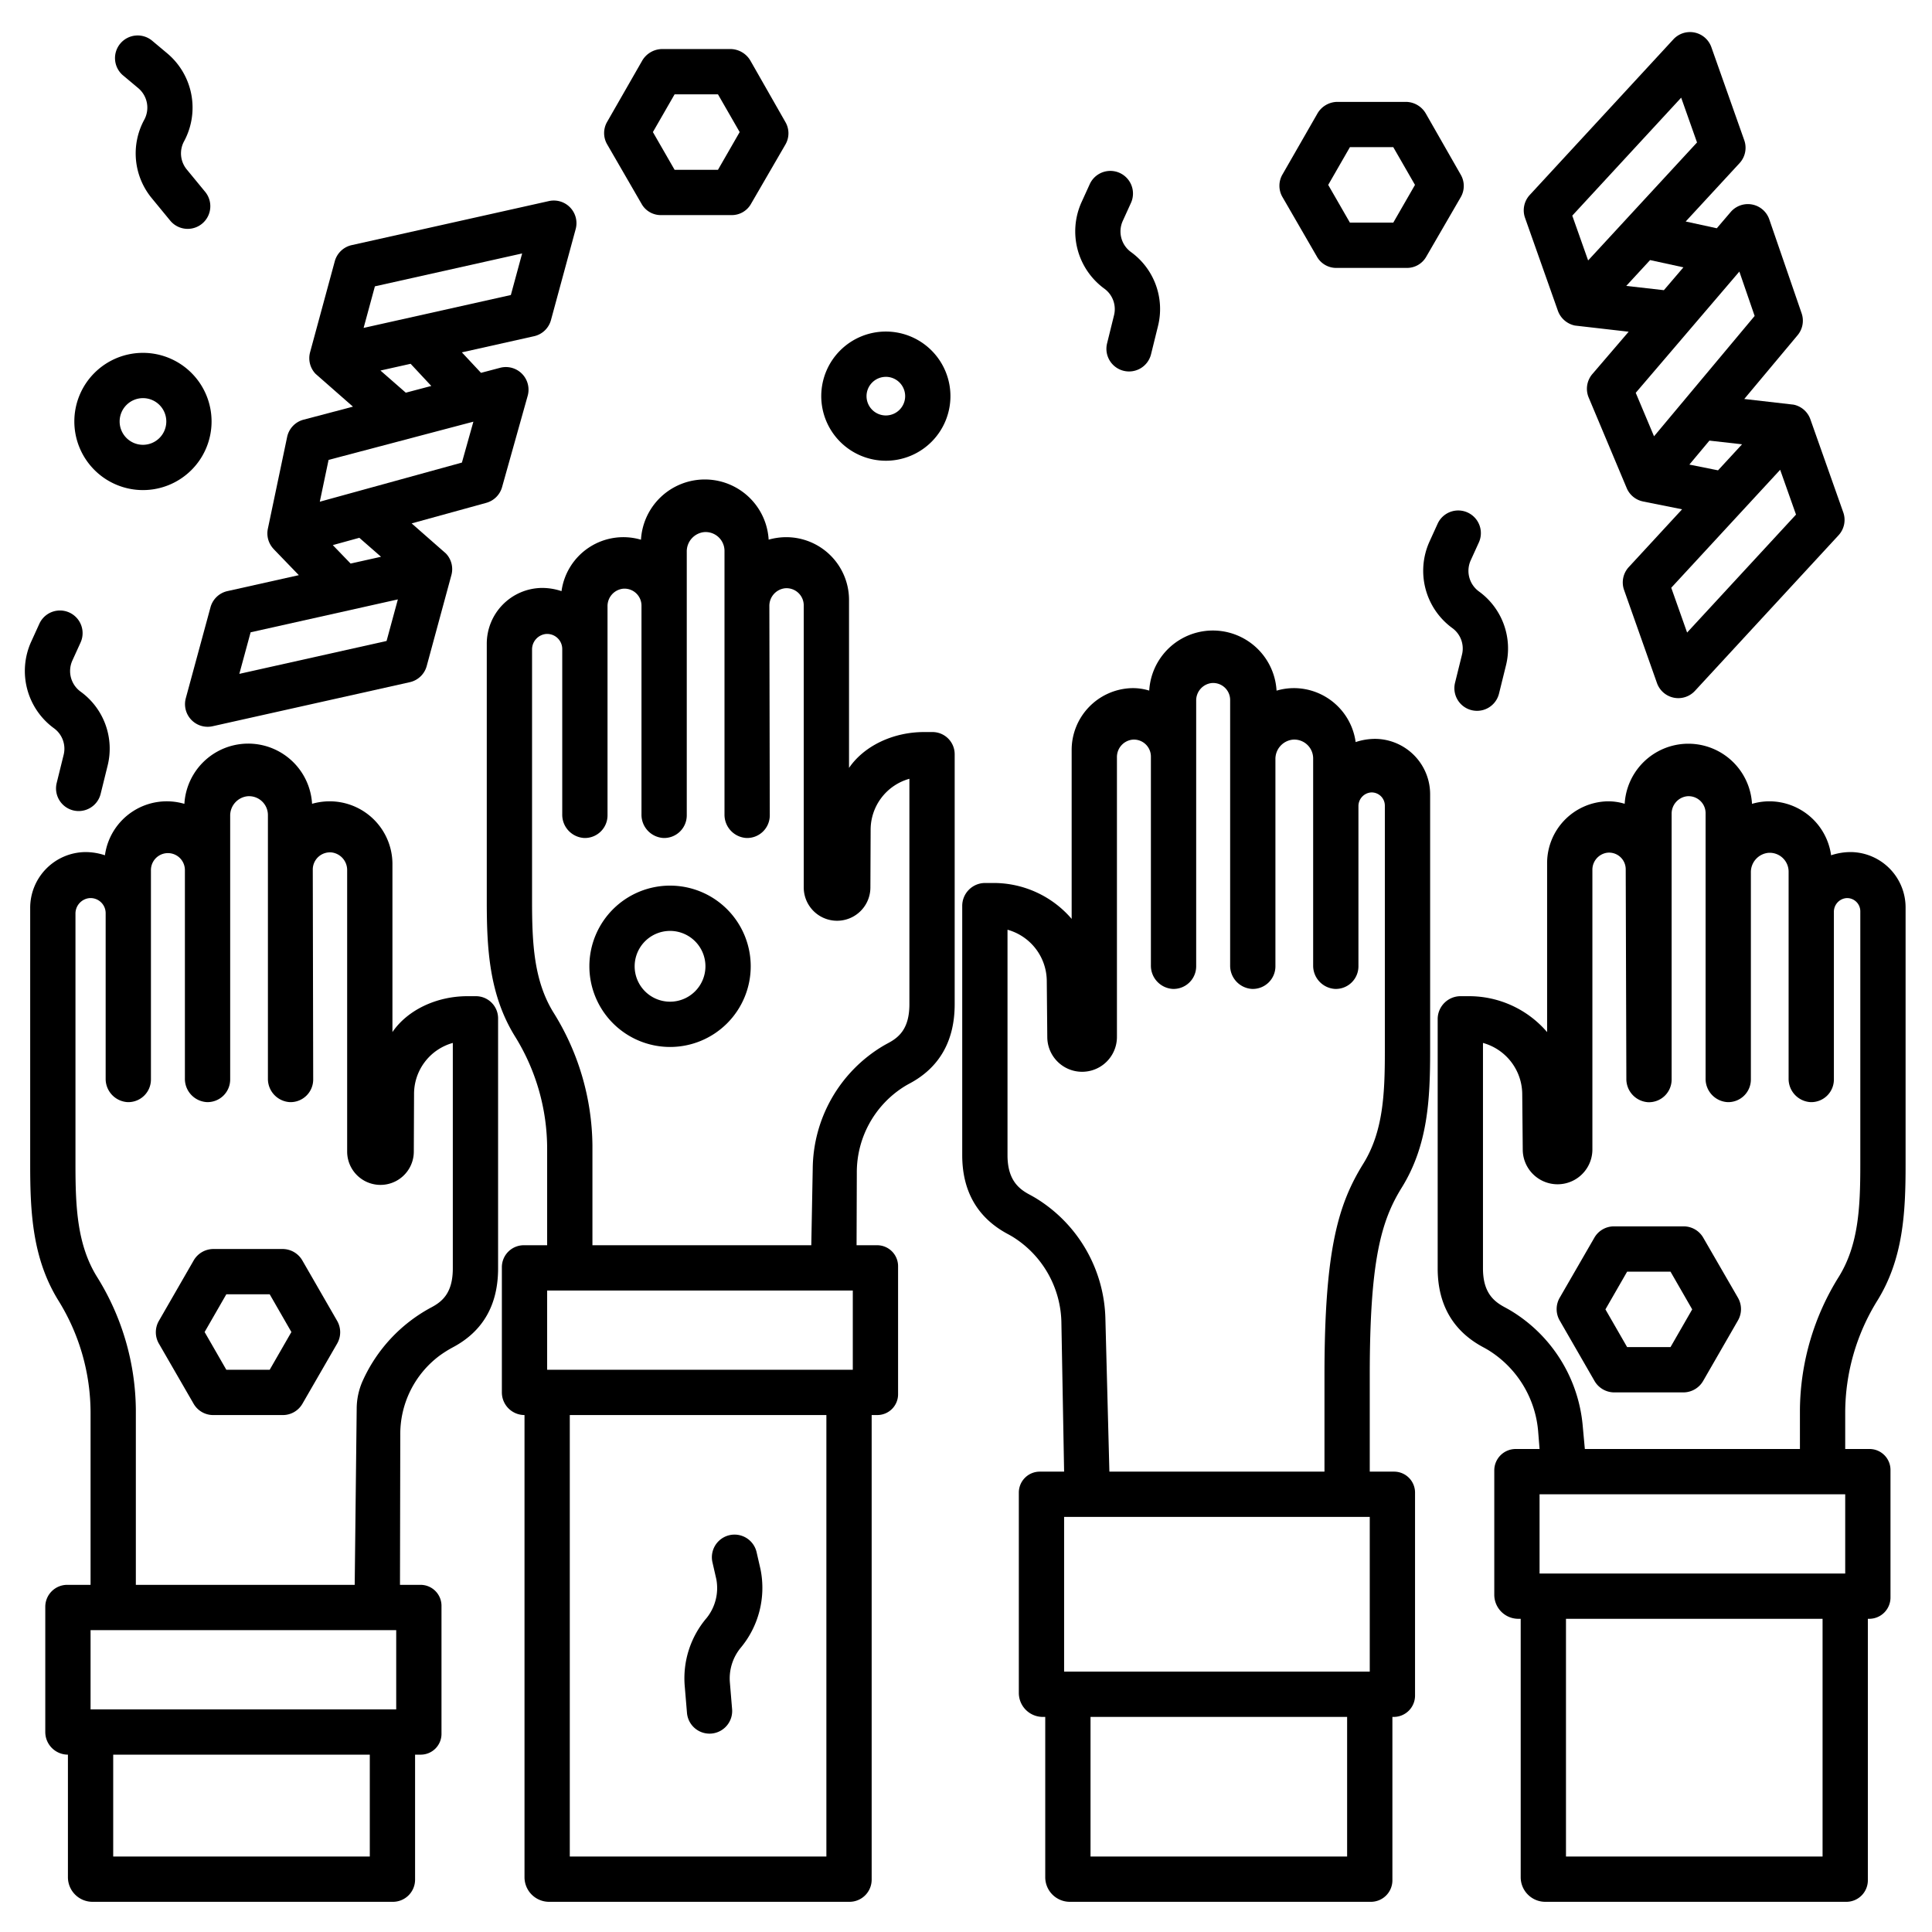 <svg id="Layer_1" height="512" viewBox="0 0 512 512" width="512" xmlns="http://www.w3.org/2000/svg" data-name="Layer 1"><path d="m143.565 155.808a14.783 14.783 0 0 0 -14.565 14.867v68.034c0 12.607.6 24.843 7.49 35.966a56.451 56.451 0 0 1 8.51 29.707v25.618h-6.184a5.816 5.816 0 0 0 -5.816 5.816v33.184a6 6 0 0 0 6 6v122.5a6.519 6.519 0 0 0 6.5 6.5h79.625a5.875 5.875 0 0 0 5.875-5.875v-123.125h1.5a5.5 5.5 0 0 0 5.5-5.5v-33.947a5.553 5.553 0 0 0 -5.553-5.553h-5.447l.066-19.147a26.814 26.814 0 0 1 12.755-23.017q.615-.368 1.254-.709c7.982-4.265 11.925-11.4 11.925-20.993v-66.253a5.881 5.881 0 0 0 -5.881-5.881h-2.244c-8.16 0-15.875 3.64-19.875 9.508v-44.694a16.639 16.639 0 0 0 -16.646-16.456 17.052 17.052 0 0 0 -4.652.656 16.947 16.947 0 0 0 -33.836.016 16.543 16.543 0 0 0 -21.058 13.629 16.241 16.241 0 0 0 -5.243-.851zm75.435 336.192h-68v-117h68zm7-129h-81v-21h81zm-71.185-140.925a6 6 0 0 0 6.185-6v-55.382a4.63 4.63 0 0 1 4.058-4.672 4.5 4.5 0 0 1 4.942 4.479v55.326a6.166 6.166 0 0 0 5.815 6.249 6 6 0 0 0 6.185-6v-69.86a5.145 5.145 0 0 1 4.509-5.192 5 5 0 0 1 5.491 4.977v69.826a6.166 6.166 0 0 0 5.815 6.249 6 6 0 0 0 6.185-6l-.111-55.44a4.679 4.679 0 0 1 4.123-4.733 4.558 4.558 0 0 1 4.988 4.54v74.717a8.832 8.832 0 0 0 17.664.037l.063-15.188a14.033 14.033 0 0 1 10.273-13.622v59.748c0 6.384-2.673 8.724-5.626 10.3q-.7.372-1.379.77a38.238 38.238 0 0 0 -18.611 32.406l-.384 20.39h-58v-26.5a67.544 67.544 0 0 0 -10.375-35.255c-5.17-8.431-5.625-18.369-5.625-29.54v-66.533a4.116 4.116 0 0 1 3.608-4.153 4 4 0 0 1 4.392 3.981v43.826a6.166 6.166 0 0 0 5.815 6.249z"/><path d="m468.907 212.358a16.3 16.3 0 0 0 -4.606.672 16.9 16.9 0 0 0 -33.744-.016 14.726 14.726 0 0 0 -4.649-.652 16.391 16.391 0 0 0 -15.908 16.473v44.682a27.234 27.234 0 0 0 -20.7-9.517h-2.243a6.069 6.069 0 0 0 -6.057 6.052v66.082c0 9.593 4.073 16.62 12.055 20.886q.639.341 1.255.707a28.036 28.036 0 0 1 13.345 21.965l.345 4.308h-6.33a5.669 5.669 0 0 0 -5.67 5.67v32.974a6.374 6.374 0 0 0 6.356 6.356h.644v68.5a6.519 6.519 0 0 0 6.5 6.5h79.8a5.7 5.7 0 0 0 5.7-5.7v-69.3h.354a5.646 5.646 0 0 0 5.646-5.646v-33.8a5.553 5.553 0 0 0 -5.553-5.554h-6.447v-9.618a56.439 56.439 0 0 1 8.51-29.706c6.887-11.123 7.49-23.36 7.49-35.967v-68.138a14.681 14.681 0 0 0 -14.391-14.763 16.331 16.331 0 0 0 -5.348.851 16.541 16.541 0 0 0 -16.354-14.301zm14.093 279.642h-68v-63h68zm6-75h-81v-21h81zm-3-175.3a3.633 3.633 0 0 1 3.312-3.693 3.5 3.5 0 0 1 3.688 3.493v67.209c0 11.171-.455 21.108-5.625 29.539a67.546 67.546 0 0 0 -10.375 35.252v10.5h-57l-.543-5.922a39.747 39.747 0 0 0 -19.082-30.741q-.79-.465-1.6-.9c-2.954-1.579-5.771-3.919-5.771-10.3v-59.75a14.183 14.183 0 0 1 10.406 13.681l.136 14.779a9.229 9.229 0 0 0 18.454-.085v-74.2a4.545 4.545 0 0 1 3.968-4.586 4.417 4.417 0 0 1 4.864 4.38l.168 55.517a6.147 6.147 0 0 0 5.815 6.226 6.02 6.02 0 0 0 6.185-6.021v-70.385a4.63 4.63 0 0 1 4.058-4.672 4.5 4.5 0 0 1 4.942 4.479v70.326a6.166 6.166 0 0 0 5.815 6.249 6 6 0 0 0 6.185-6v-54.86a5.145 5.145 0 0 1 4.509-5.192 5 5 0 0 1 5.491 4.977v54.826a6.166 6.166 0 0 0 5.815 6.249 6 6 0 0 0 6.185-6z"/><path d="m182.057 453.933a6 6 0 0 0 5.973 5.5c.166 0 .334-.007.5-.021a6 6 0 0 0 5.483-6.476l-.594-7.151a12.8 12.8 0 0 1 2.768-8.977 24.822 24.822 0 0 0 5.353-20.952l-1.033-4.507a6 6 0 1 0 -11.7 2.679l1.032 4.507a12.677 12.677 0 0 1 -2.575 10.247 24.617 24.617 0 0 0 -5.807 18z"/><path d="m451.364 327.977a5.979 5.979 0 0 0 -5.2-2.977h-18.422a5.971 5.971 0 0 0 -5.2 2.969l-9.212 15.952a6.041 6.041 0 0 0 0 6.02l9.212 15.993a6.06 6.06 0 0 0 5.2 3.066h18.425a6.06 6.06 0 0 0 5.2-3.066l9.212-16a6.026 6.026 0 0 0 0-6.012zm-8.664 29.023h-11.492l-5.751-10 5.751-10h11.492l5.751 10z"/><path d="m177.568 277.457a21.379 21.379 0 1 0 -21.378-21.379 21.4 21.4 0 0 0 21.378 21.379zm0-30.757a9.379 9.379 0 1 1 -9.378 9.378 9.389 9.389 0 0 1 9.378-9.378z"/><path d="m267.055 327.02q.639.341 1.255.709a27.3 27.3 0 0 1 12.975 23.029l.715 39.242h-6.447a5.553 5.553 0 0 0 -5.553 5.553v53.091a6.356 6.356 0 0 0 6.356 6.356h.644v42.5a6.519 6.519 0 0 0 6.5 6.5h79.8a5.7 5.7 0 0 0 5.7-5.7v-43.3h.354a5.646 5.646 0 0 0 5.646-5.646v-53.8a5.553 5.553 0 0 0 -5.553-5.554h-6.447v-25.618c0-30.3 3-40.833 8.49-49.674 6.906-11.132 7.51-23.38 7.51-36v-68.137a14.681 14.681 0 0 0 -14.391-14.763 16.331 16.331 0 0 0 -5.348.851 16.542 16.542 0 0 0 -16.354-14.3 16.3 16.3 0 0 0 -4.606.672 16.9 16.9 0 0 0 -33.744-.016 14.728 14.728 0 0 0 -4.65-.652 16.392 16.392 0 0 0 -15.907 16.471v44.683a27.234 27.234 0 0 0 -20.7-9.517h-2.243a6.069 6.069 0 0 0 -6.057 6.052v66.082c0 9.593 4.073 16.62 12.055 20.886zm89.945 164.98h-68v-37h68zm6-49h-81v-41h81zm-96-196.613a14.184 14.184 0 0 1 10.406 13.681l.136 14.779a9.229 9.229 0 0 0 18.458-.085v-74.069a4.63 4.63 0 0 1 4.058-4.672 4.5 4.5 0 0 1 4.942 4.479v55.326a6.167 6.167 0 0 0 5.815 6.249 6 6 0 0 0 6.185-6v-70.382a4.63 4.63 0 0 1 4.058-4.672 4.5 4.5 0 0 1 4.942 4.479v70.326a6.167 6.167 0 0 0 5.815 6.249 6 6 0 0 0 6.185-6v-54.86a5.145 5.145 0 0 1 4.509-5.192 5 5 0 0 1 5.491 4.977v54.826a6.167 6.167 0 0 0 5.815 6.249 6 6 0 0 0 6.185-6v-42.375a3.633 3.633 0 0 1 3.312-3.693 3.5 3.5 0 0 1 3.688 3.493v65.209c0 11.23-.459 21.214-5.708 29.673-6.654 10.726-10.292 22.827-10.292 56v25.618h-57l-1.053-40.283a38.514 38.514 0 0 0 -18.587-32.28q-.783-.462-1.589-.893c-2.954-1.578-5.771-4.026-5.771-10.41z"/><path d="m116.452 359.291a30.579 30.579 0 0 1 3.623-2.271c7.982-4.266 11.925-11.293 11.925-20.886v-66.254a5.881 5.881 0 0 0 -5.88-5.88h-2.245c-8.16 0-15.875 3.64-19.875 9.508v-44.694a16.639 16.639 0 0 0 -16.646-16.456 17.052 17.052 0 0 0 -4.652.656 16.947 16.947 0 0 0 -33.836.016 16.543 16.543 0 0 0 -21.058 13.629 16.241 16.241 0 0 0 -5.243-.851 14.783 14.783 0 0 0 -14.565 14.867v68.034c0 12.607.6 24.843 7.49 35.966a56.451 56.451 0 0 1 8.51 29.707v45.618h-6.184a5.816 5.816 0 0 0 -5.816 5.816v33.184a6 6 0 0 0 6 6v32.5a6.519 6.519 0 0 0 6.5 6.5h79.625a5.875 5.875 0 0 0 5.875-5.875v-33.125h1.5a5.5 5.5 0 0 0 5.5-5.5v-33.947a5.553 5.553 0 0 0 -5.553-5.553h-5.447l.078-39.744a25.927 25.927 0 0 1 10.374-20.965zm-18.452 132.709h-68v-27h68zm7-39h-81v-21h81zm-8.927-86.964a18.179 18.179 0 0 0 -1.544 7.2l-.529 46.764h-58v-46.5a67.546 67.546 0 0 0 -10.375-35.255c-5.17-8.427-5.625-18.365-5.625-29.536v-66.537a4.116 4.116 0 0 1 3.608-4.153 4 4 0 0 1 4.392 3.981v43.826a6.166 6.166 0 0 0 5.815 6.249 6 6 0 0 0 6.185-6v-55.441a4.5 4.5 0 1 1 9-.1v55.288a6.166 6.166 0 0 0 5.816 6.249 6 6 0 0 0 6.184-6v-69.856a5.145 5.145 0 0 1 4.509-5.192 5 5 0 0 1 5.491 4.977v69.826a6.167 6.167 0 0 0 5.815 6.249 6 6 0 0 0 6.185-6l-.111-55.627a4.556 4.556 0 0 1 5.017-4.542 4.7 4.7 0 0 1 4.094 4.74v74.513a8.832 8.832 0 0 0 17.664.037l.063-15.188a14.031 14.031 0 0 1 10.273-13.621v59.747c0 6.384-2.673 8.724-5.626 10.3a41.313 41.313 0 0 0 -18.301 19.602z"/><path d="m32.625 19.992 4.023 3.373a6.747 6.747 0 0 1 1.589 8.357 18.652 18.652 0 0 0 1.995 20.814l4.87 5.925a6 6 0 1 0 9.271-7.619l-4.873-5.925a6.7 6.7 0 0 1 -.717-7.477 18.786 18.786 0 0 0 -4.428-23.271l-4.02-3.369a6 6 0 0 0 -7.71 9.2z"/><path d="m381.005 138.752-2.175 4.779a18.787 18.787 0 0 0 6.037 22.907 6.7 6.7 0 0 1 2.575 7.053l-1.84 7.447a6 6 0 1 0 11.65 2.878l1.84-7.448a18.65 18.65 0 0 0 -7.174-19.64 6.748 6.748 0 0 1 -2.166-8.227l2.175-4.779a6 6 0 0 0 -10.922-4.97z"/><path d="m14.291 192.989a6.7 6.7 0 0 1 2.574 7.053l-1.839 7.448a6 6 0 1 0 11.65 2.877l1.839-7.448a18.648 18.648 0 0 0 -7.173-19.64 6.747 6.747 0 0 1 -2.167-8.226l2.176-4.78a6 6 0 0 0 -10.923-4.97l-2.175 4.779a18.786 18.786 0 0 0 6.038 22.907z"/><path d="m292.654 76.493a6.7 6.7 0 0 1 2.574 7.053l-1.839 7.448a6 6 0 1 0 11.65 2.877l1.839-7.448a18.65 18.65 0 0 0 -7.173-19.64 6.745 6.745 0 0 1 -2.166-8.226l2.175-4.779a6 6 0 0 0 -10.922-4.971l-2.176 4.779a18.789 18.789 0 0 0 6.038 22.907z"/><path d="m170.112 54.18a5.839 5.839 0 0 0 5.2 2.82h18.424a5.837 5.837 0 0 0 5.2-2.82l9.208-15.88a5.916 5.916 0 0 0 0-5.95l-9.213-16.159a6.183 6.183 0 0 0 -5.2-3.192h-18.421a6.209 6.209 0 0 0 -5.2 3.214l-9.21 16.077a5.93 5.93 0 0 0 0 5.958zm8.663-29.18h11.494l5.751 10-5.751 10h-11.494l-5.751-10z"/><path d="m349.078 68.149a5.864 5.864 0 0 0 5.2 2.851h18.422a5.866 5.866 0 0 0 5.2-2.851l9.212-15.893a5.932 5.932 0 0 0 0-5.959l-9.212-16.132a6.16 6.16 0 0 0 -5.2-3.165h-18.425a6.175 6.175 0 0 0 -5.2 3.184l-9.213 16.06a5.945 5.945 0 0 0 0 5.966zm8.662-29.149h11.494l5.751 10-5.751 10h-11.494l-5.751-10z"/><path d="m80.135 334.052a6.049 6.049 0 0 0 -5.2-3.052h-18.422a6.049 6.049 0 0 0 -5.2 3.052l-9.212 16a6.026 6.026 0 0 0 0 6.009l9.212 15.955a5.988 5.988 0 0 0 5.2 2.989h18.424a5.984 5.984 0 0 0 5.2-2.982l9.212-15.96a6.039 6.039 0 0 0 0-6.016zm-8.663 28.948h-11.494l-5.751-10 5.751-10h11.494l5.751 10z"/><path d="m37.888 129.878a18.184 18.184 0 1 0 -18.188-18.184 18.2 18.2 0 0 0 18.188 18.184zm0-24.368a6.184 6.184 0 1 1 -6.184 6.184 6.191 6.191 0 0 1 6.184-6.184z"/><path d="m234.758 122.1a17.118 17.118 0 1 0 -17.118-17.117 17.136 17.136 0 0 0 17.118 17.117zm0-22.235a5.118 5.118 0 1 1 -5.118 5.118 5.124 5.124 0 0 1 5.118-5.114z"/><path d="m49.24 185.033a6 6 0 0 0 7.1 7.428l52.26-11.674a6 6 0 0 0 4.482-4.283l6.544-24.106a6 6 0 0 0 -1.452-5.717l-9.084-7.975 19.778-5.448a6 6 0 0 0 4.184-4.164l6.789-24.2a6 6 0 0 0 -7.308-7.422l-5.062 1.335-5.071-5.43 19.132-4.277a6 6 0 0 0 4.482-4.284l6.545-24.1a6 6 0 0 0 -7.1-7.428l-52.259 11.673a6 6 0 0 0 -4.482 4.283l-6.542 24.106a6 6 0 0 0 1.452 5.717l9.908 8.7-13.1 3.457a6 6 0 0 0 -4.341 4.569l-5.111 24.339a5.99 5.99 0 0 0 1.564 5.392l-.009.008 6.653 6.89-18.924 4.228a6 6 0 0 0 -4.483 4.283zm50.112-109.15 39.021-8.717-2.991 11.016-39.021 8.718zm14.947 26.4-6.76 1.783-6.713-5.87 7.994-1.786zm-27.222 19.594 38.374-10.126-3.04 10.838-37.662 10.373zm13.9 25.674-8.061 1.8-4.722-4.891 7.034-1.937zm-34.56 20.015 39.021-8.716-2.991 11.015-39.021 8.717z"/><path d="m412.873 82.4a6.1 6.1 0 0 0 4.521 3.877l14.215 1.633-9.609 11.207a6 6 0 0 0 -.988 6.222l10.083 24.012a5.986 5.986 0 0 0 4.354 3.547v.012l10.323 2.062-14.129 15.309a6 6 0 0 0 -1.248 6.069l8.718 24.665a6 6 0 0 0 10.066 2.07l38.058-41.237a6 6 0 0 0 1.248-6.069l-8.718-24.665a6 6 0 0 0 -4.449-3.878l-13.071-1.5 14.134-16.9a6 6 0 0 0 1.07-5.8l-8.571-24.898a6 6 0 0 0 -10.235-1.946l-3.677 4.3-8.243-1.792 14.275-15.465a6 6 0 0 0 1.247-6.069l-8.72-24.666a6 6 0 0 0 -10.067-2.069l-38.06 41.237a6 6 0 0 0 -1.248 6.069zm18.1-6.631 6.317-6.845 8.833 1.923-5.175 6.053zm40.789 48.731 4.2 11.872-28.862 31.261-4.2-11.871zm-24.062-1.378 5.314-6.356 8.649.978-6.364 6.9zm13.247-51.154 4.053 11.764-26.665 31.89-4.847-11.522zm-15.418-46.086 4.2 11.872-28.859 31.266-4.2-11.872z"/></svg>